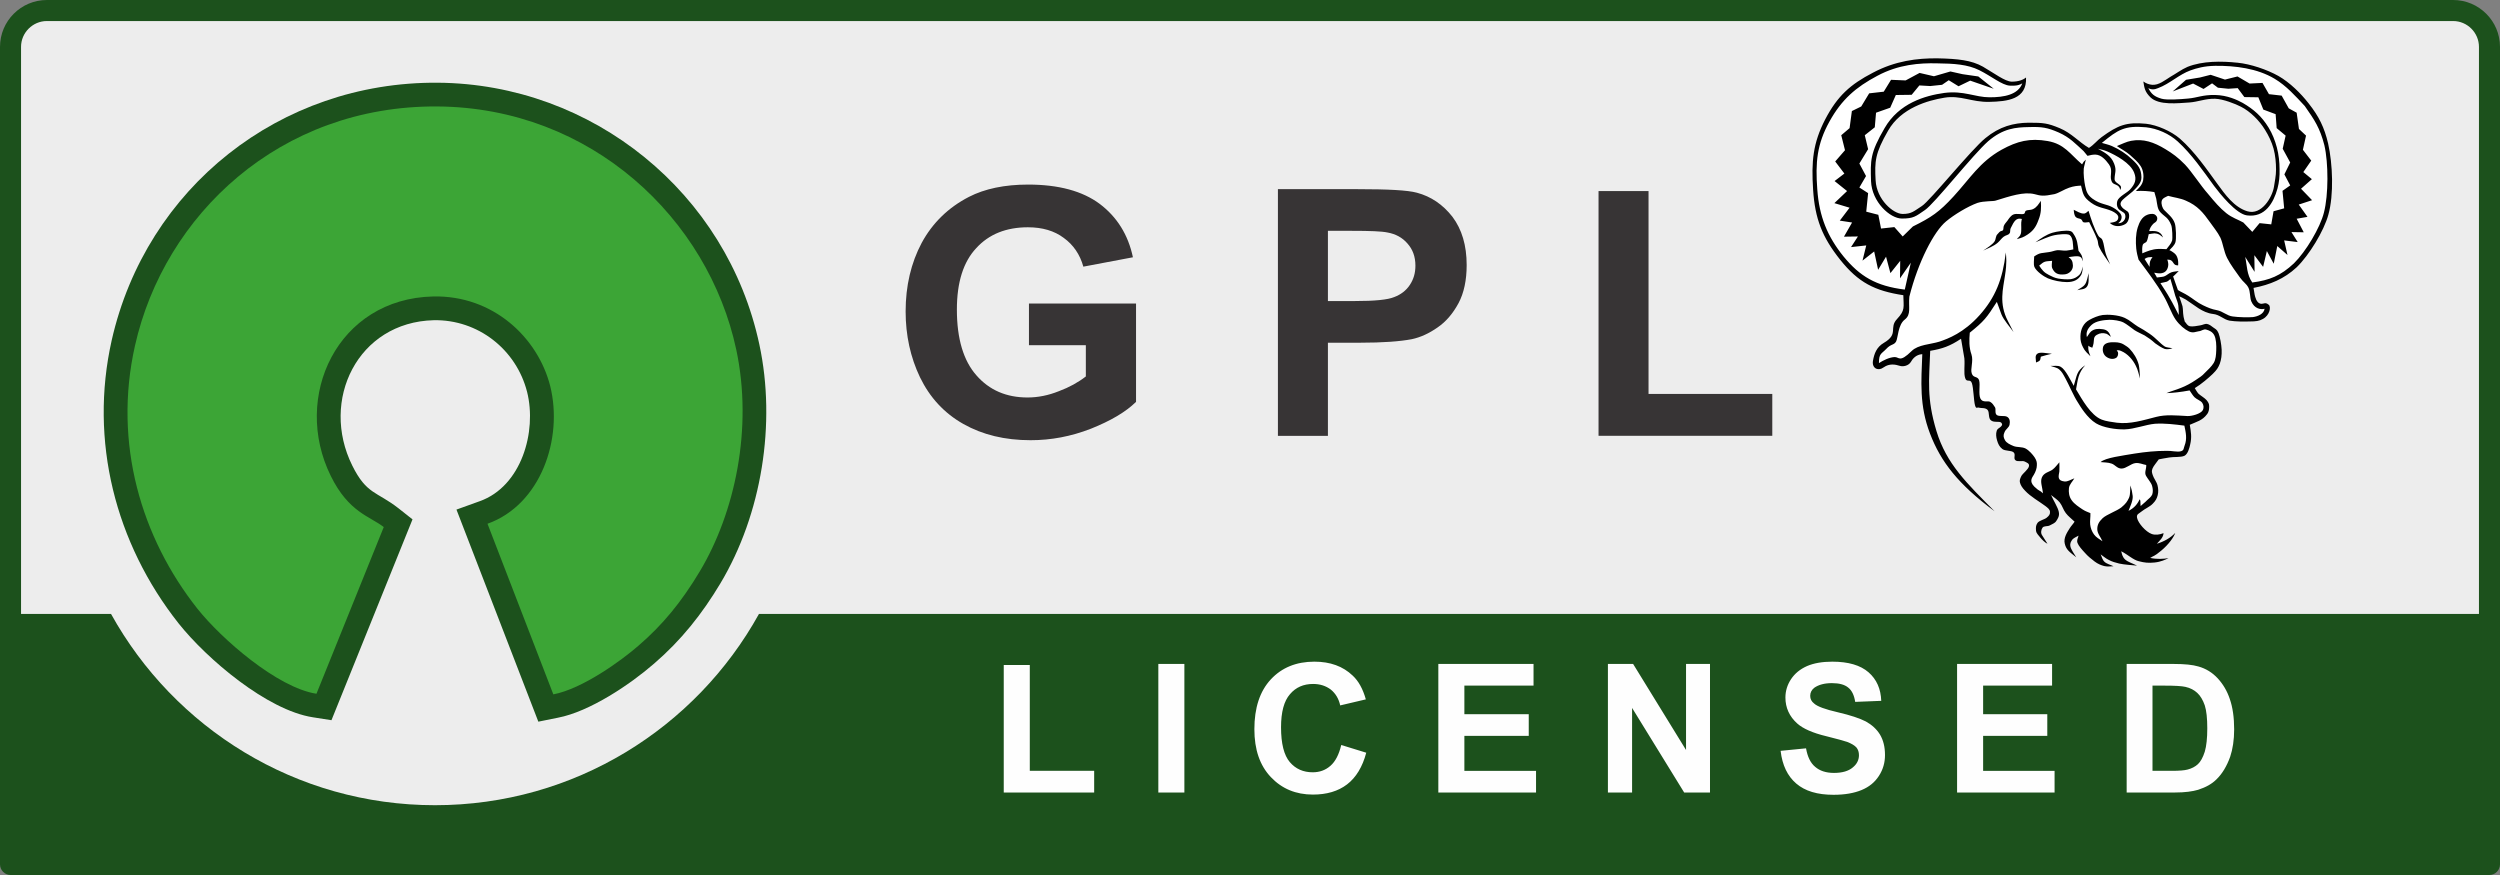 <?xml version="1.0" encoding="UTF-8"?>
<!DOCTYPE svg PUBLIC "-//W3C//DTD SVG 1.1//EN" "http://www.w3.org/Graphics/SVG/1.1/DTD/svg11.dtd">
<!-- Creator: CorelDRAW 2021.5 -->
<svg xmlns="http://www.w3.org/2000/svg" xml:space="preserve" width="120px" height="42px" version="1.1" style="shape-rendering:geometricPrecision; text-rendering:geometricPrecision; image-rendering:optimizeQuality; fill-rule:evenodd; clip-rule:evenodd"
viewBox="0 0 120 42"
 xmlns:xlink="http://www.w3.org/1999/xlink"
 xmlns:xodm="http://www.corel.com/coreldraw/odm/2003">
 <rect x="0" y="0" width="120" height="42" fill="#808080" stroke="none"/>
 <defs>
  <style type="text/css">
   <![CDATA[
    .fil2 {fill:#1C511C}
    .fil3 {fill:#3CA536}
    .fil4 {fill:#FEFEFE;fill-rule:nonzero}
    .fil7 {fill:#373435;fill-rule:nonzero}
    .fil6 {fill:black;fill-rule:nonzero}
    .fil1 {fill:#1C511C;fill-rule:nonzero}
    .fil0 {fill:#EDEDED;fill-rule:nonzero}
    .fil5 {fill:white;fill-rule:nonzero}
   ]]>
  </style>
 </defs>
 <g id="Layer_x0020_1">
  <g id="_2032710949424">
   <path id="path3817_5_" class="fil0" d="M3.41 0.45l113.35 0.2c1.59,0 3,-0.23 3,3.16l-0.14 37.33 -119.07 0 0 -37.47c0,-1.67 0.16,-3.22 2.86,-3.22z" nodetypes="ccccccc"/>
   <path id="path120" class="fil1" d="M117.75 0l-115.5 0c-1.24,0 -2.25,1.01 -2.25,2.25l0 39.24c0,0.28 0.23,0.51 0.51,0.51l118.98 0c0.28,0 0.51,-0.23 0.51,-0.51l0 -39.24c0,-1.24 -1.01,-2.25 -2.25,-2.25zm-115.5 1.01l115.5 0c0.68,0 1.24,0.56 1.24,1.24 0,0 0,15.79 0,27.22l-82.56 0c-3.03,5.47 -8.86,9.18 -15.55,9.18 -6.69,0 -12.52,-3.71 -15.55,-9.18l-4.32 0c0,-11.43 0,-27.22 0,-27.22 0,-0.68 0.56,-1.24 1.24,-1.24z"/>
   <g>
    <path class="fil2" d="M15.02 34.43c-2.2,-0.34 -5.09,-2.8 -6.45,-4.51 -3.04,-3.85 -4.29,-8.77 -3.21,-13.58 1.66,-7.34 8.09,-12.42 15.64,-12.37 7.44,0.05 13.9,5.29 15.45,12.57 0.81,3.78 0.12,8.13 -1.87,11.46 -0.88,1.47 -1.88,2.73 -3.18,3.85 -1.16,1.01 -3.1,2.31 -4.62,2.6l-0.94 0.19 -3.93 -10.18 1.11 -0.4c2.01,-0.71 2.76,-3.34 2.28,-5.25 -0.52,-2.04 -2.36,-3.48 -4.48,-3.44 -3.65,0.09 -5.47,3.84 -3.91,6.98 0.69,1.39 1.17,1.23 2.22,2.05l0.67 0.53 -3.89 9.64 -0.89 -0.14z"/>
    <path class="fil3" d="M15.19 33.3l3.23 -8c-0.66,-0.52 -1.68,-0.7 -2.54,-2.45 -1.88,-3.8 0.31,-8.52 4.92,-8.62 2.88,-0.06 5.02,1.98 5.61,4.3 0.63,2.54 -0.46,5.7 -3.01,6.61l3.16 8.19c1.41,-0.27 3.29,-1.64 4.09,-2.34 1.15,-0.99 2.06,-2.09 2.95,-3.58 1.67,-2.8 2.55,-6.83 1.74,-10.63 -1.34,-6.27 -6.95,-11.62 -14.35,-11.67 -7.55,-0.05 -13.1,5.2 -14.51,11.48 -1.06,4.7 0.31,9.23 2.99,12.62 1.15,1.45 3.84,3.8 5.72,4.09z"/>
   </g>
   <path class="fil4" d="M48.18 38.04l0 -6.12 1.25 0 0 5.08 3.09 0 0 1.04 -4.34 0zm7.42 0l0 -6.17 1.25 0 0 6.17 -1.25 0zm8.78 -2.28l1.2 0.37c-0.18,0.68 -0.49,1.19 -0.92,1.52 -0.43,0.33 -0.98,0.49 -1.64,0.49 -0.82,0 -1.49,-0.28 -2.02,-0.84 -0.53,-0.56 -0.79,-1.32 -0.79,-2.3 0,-1.02 0.26,-1.82 0.79,-2.39 0.53,-0.57 1.23,-0.85 2.09,-0.85 0.76,0 1.37,0.22 1.84,0.67 0.28,0.26 0.49,0.64 0.63,1.14l-1.23 0.29c-0.07,-0.32 -0.22,-0.57 -0.45,-0.76 -0.24,-0.18 -0.52,-0.27 -0.85,-0.27 -0.46,0 -0.83,0.16 -1.11,0.49 -0.29,0.33 -0.43,0.86 -0.43,1.59 0,0.78 0.14,1.34 0.42,1.67 0.28,0.33 0.65,0.49 1.1,0.49 0.33,0 0.61,-0.1 0.85,-0.31 0.24,-0.21 0.41,-0.54 0.52,-1zm4.66 2.28l0 -6.17 4.57 0 0 1.04 -3.32 0 0 1.37 3.09 0 0 1.04 -3.09 0 0 1.68 3.44 0 0 1.04 -4.69 0zm8.14 0l0 -6.17 1.21 0 2.54 4.13 0 -4.13 1.15 0 0 6.17 -1.24 0 -2.5 -4.06 0 4.06 -1.16 0zm8.29 -2l1.22 -0.12c0.07,0.4 0.21,0.7 0.44,0.89 0.22,0.19 0.52,0.29 0.9,0.29 0.4,0 0.7,-0.09 0.9,-0.26 0.2,-0.16 0.3,-0.36 0.3,-0.59 0,-0.15 -0.04,-0.27 -0.12,-0.37 -0.09,-0.1 -0.24,-0.19 -0.45,-0.27 -0.15,-0.05 -0.47,-0.14 -0.99,-0.27 -0.67,-0.16 -1.13,-0.37 -1.4,-0.61 -0.38,-0.34 -0.57,-0.76 -0.57,-1.25 0,-0.31 0.09,-0.61 0.27,-0.88 0.18,-0.27 0.43,-0.48 0.77,-0.63 0.33,-0.14 0.73,-0.21 1.21,-0.21 0.77,0 1.35,0.17 1.74,0.51 0.39,0.34 0.59,0.8 0.61,1.37l-1.25 0.05c-0.05,-0.32 -0.16,-0.55 -0.34,-0.69 -0.17,-0.14 -0.43,-0.21 -0.78,-0.21 -0.36,0 -0.64,0.08 -0.84,0.22 -0.13,0.1 -0.2,0.23 -0.2,0.39 0,0.15 0.06,0.27 0.19,0.37 0.15,0.14 0.53,0.28 1.14,0.42 0.6,0.14 1.05,0.29 1.34,0.44 0.29,0.16 0.52,0.37 0.68,0.63 0.16,0.27 0.24,0.59 0.24,0.98 0,0.36 -0.09,0.69 -0.29,1 -0.2,0.31 -0.47,0.53 -0.83,0.68 -0.36,0.15 -0.81,0.23 -1.35,0.23 -0.78,0 -1.37,-0.18 -1.79,-0.54 -0.42,-0.36 -0.67,-0.88 -0.75,-1.57zm8.47 2l0 -6.17 4.56 0 0 1.04 -3.31 0 0 1.37 3.08 0 0 1.04 -3.08 0 0 1.68 3.43 0 0 1.04 -4.68 0zm8.14 -6.17l2.27 0c0.51,0 0.9,0.04 1.17,0.12 0.36,0.1 0.67,0.29 0.93,0.57 0.25,0.27 0.45,0.6 0.58,0.99 0.14,0.4 0.21,0.89 0.21,1.46 0,0.51 -0.07,0.95 -0.19,1.31 -0.16,0.45 -0.38,0.82 -0.66,1.09 -0.22,0.22 -0.51,0.38 -0.88,0.5 -0.27,0.08 -0.64,0.13 -1.1,0.13l-2.33 0 0 -6.17zm1.24 1.04l0 4.09 0.93 0c0.35,0 0.6,-0.02 0.75,-0.06 0.2,-0.05 0.37,-0.14 0.5,-0.26 0.13,-0.12 0.24,-0.32 0.33,-0.6 0.08,-0.27 0.12,-0.65 0.12,-1.12 0,-0.48 -0.04,-0.85 -0.12,-1.1 -0.09,-0.26 -0.21,-0.46 -0.36,-0.6 -0.15,-0.14 -0.34,-0.24 -0.57,-0.29 -0.17,-0.04 -0.51,-0.06 -1.02,-0.06l-0.56 0z"/>
   <g>
    <g>
     <path class="fil5" d="M91.27 17.22c0,0 -1.32,0.29 -1.32,0.29 0,0 0.77,-1.21 0.77,-1.21 0,0 0.9,-2.02 0.9,-2.02 0,0 -2.67,-1.16 -2.67,-1.16 0,0 -1.64,-2.59 -1.64,-2.59 0,0 -0.21,-3.27 -0.21,-3.27 0,0 1.24,-2.57 1.24,-2.57 0,0 2.59,-1.59 2.59,-1.59 0,0 3.21,-0.17 3.21,-0.17 0,0 1.96,0.99 1.96,0.99 0,0 1.11,0.07 1.11,0.07 0,0 -0.84,0.78 -0.84,0.78 0,0 -2.57,-0.26 -2.57,-0.26 0,0 -2.28,0.62 -2.28,0.62 0,0 -1.28,1.47 -1.28,1.47 0,0 -0.41,2.05 -0.41,2.05 0,0 0.85,1.56 0.85,1.56 0,0 1.15,0.13 1.15,0.13 0,0 4.13,-4.1 4.13,-4.1 0,0 2.16,-0.3 2.16,-0.3 0,0 2.15,1.22 2.15,1.22 0,0 0.96,-0.74 0.96,-0.74 0,0 1.43,-0.49 1.43,-0.49 0,0 1.76,0.6 1.76,0.6 0,0 2.93,3.54 2.93,3.54 0,0 1.07,0.19 1.07,0.19 0,0 0.88,-1.18 0.88,-1.18 0,0 -0.08,-2.17 -0.08,-2.17 0,0 -1.19,-1.7 -1.19,-1.7 0,0 -1.66,-0.56 -1.66,-0.56 0,0 -1.35,0.24 -1.35,0.24 0,0 -1.68,-0.14 -1.68,-0.14 0,0 -0.23,-0.53 -0.23,-0.53 0,0 1.39,-0.54 1.39,-0.54 0,0 1.11,-0.57 1.11,-0.57 0,0 1.71,-0.11 1.71,-0.11 0,0 2.51,0.98 2.51,0.98 0,0 1.77,2.45 1.77,2.45 0,0 0.23,3.47 0.23,3.47 0,0 -1.52,2.83 -1.52,2.83 0,0 -2.15,1.08 -2.15,1.08 0,0 0.05,0.82 0.05,0.82 0,0 0.6,0.08 0.6,0.08 0,0 -0.24,0.55 -0.24,0.55 0,0 -1.4,0.05 -1.4,0.05 0,0 -2.69,-1.18 -2.69,-1.18 0,0 0.39,1.61 0.39,1.61 0,0 1.32,0 1.32,0 0,0 0.39,1.37 0.39,1.37 0,0 -1.32,1.54 -1.32,1.54 0,0 0.72,0.85 0.72,0.85 0,0 -0.91,0.85 -0.91,0.85 0,0 -0.14,1.29 -0.14,1.29 0,0 -1.84,0.54 -1.84,0.54 0,0 0.45,1.45 0.45,1.45 0,0 -2.85,2.55 -2.85,2.55 0,0 -1.96,-2.43 -1.96,-2.43 0,0 -1.41,-0.12 -1.41,-0.12 0,0 0.4,-1.45 0.4,-1.45 0,0 -1.61,-0.74 -1.61,-0.74 0,0 0.03,-1.09 0.03,-1.09 0,0 -1.12,-1.11 -1.12,-1.11l-0.88 -3.04c0,0 -2.87,1.02 -2.87,1.02l0 0z"/>
     <path class="fil6" d="M92.27 17c-0.17,0.01 -0.39,0.09 -0.54,0.36 -0.12,0.21 -0.4,0.25 -0.54,0.2 -0.22,-0.07 -0.5,-0.12 -0.77,0.07 -0.27,0.2 -0.57,0.05 -0.52,-0.3 0.06,-0.36 0.18,-0.67 0.52,-0.87 0.74,-0.43 0.23,-0.72 0.64,-1.15 0.4,-0.43 0.31,-0.56 0.3,-1.14 -1.38,-0.21 -2.16,-0.61 -3.03,-1.7 -0.87,-1.09 -1.21,-1.98 -1.3,-3.35 -0.09,-1.37 -0.01,-2.25 0.58,-3.39 0.59,-1.13 1.21,-1.68 2.29,-2.24 1.07,-0.57 2.13,-0.7 3.1,-0.69 0.98,0.02 1.63,0.09 2.18,0.4 0.55,0.32 1.06,0.71 1.38,0.72 0.32,0 0.54,-0.08 0.69,-0.2 0.05,1.06 -0.91,1.15 -1.76,1.17 -0.85,0.02 -1.38,-0.33 -2.16,-0.2 -0.79,0.13 -2.08,0.49 -2.7,1.58 -0.63,1.09 -0.65,1.48 -0.6,2.39 0.05,0.92 0.84,1.6 1.29,1.61 0.44,0 0.54,-0.13 0.93,-0.38 0.39,-0.25 2.37,-2.71 3.05,-3.26 0.68,-0.56 1.35,-0.73 2.07,-0.74 0.72,0 0.91,0.02 1.49,0.26 0.58,0.24 0.94,0.68 1.41,0.95 0.24,-0.15 0.39,-0.36 0.61,-0.52 0.78,-0.57 1.19,-0.73 2.13,-0.64 0.54,0.06 1.21,0.36 1.62,0.71 0.72,0.63 1.31,1.5 1.8,2.17 0.37,0.51 0.81,1.13 1.44,1.32 0.69,0.21 1.2,-0.68 1.28,-1.17 0.04,-0.28 0.1,-0.52 0.1,-0.83 0,-0.31 -0.03,-0.68 -0.12,-1.01 -0.09,-0.32 -0.24,-0.63 -0.41,-0.9 -0.26,-0.43 -0.7,-0.88 -1.16,-1.11 -0.25,-0.13 -0.85,-0.37 -1.24,-0.38 -0.46,-0.01 -0.81,0.15 -1.24,0.18 -0.52,0.03 -1.45,0.15 -1.86,-0.25 -0.26,-0.26 -0.29,-0.43 -0.34,-0.76 0.12,0.09 0.28,0.15 0.42,0.16 0.32,0.03 0.63,-0.23 0.89,-0.39 0.22,-0.12 0.53,-0.35 0.81,-0.47 0.73,-0.29 1.63,-0.28 2.4,-0.2 0.62,0.06 1.42,0.33 1.97,0.64 0.54,0.31 1.07,0.83 1.45,1.32 0.49,0.62 0.75,1.15 0.93,1.92 0.22,0.98 0.28,2.46 0.01,3.42 -0.21,0.77 -0.92,1.94 -1.52,2.52 -0.6,0.56 -1.29,0.84 -2.07,0.99 0.03,0.15 0.04,0.3 0.08,0.43 0.05,0.18 0.16,0.39 0.39,0.32 0.09,-0.02 0.14,-0.04 0.26,0.06 0.12,0.1 0.05,0.5 -0.28,0.68 -0.17,0.1 -0.35,0.12 -0.62,0.12 -0.27,0.01 -0.69,0.01 -0.99,-0.04 -0.29,-0.06 -0.47,-0.29 -0.79,-0.32 -0.51,-0.06 -0.89,-0.43 -1.3,-0.69 -0.17,-0.1 -0.22,-0.11 -0.32,-0.16 0.05,0.16 0.12,0.33 0.16,0.48 0.03,0.16 0.02,0.3 0.04,0.42 0.01,0.13 0.05,0.22 0.07,0.32 0.08,0.07 0.1,0.18 0.24,0.22 0.14,0.03 0.35,-0.02 0.49,-0.04 0.14,-0.02 0.23,-0.09 0.34,-0.07 0.11,0.02 0.21,0.1 0.3,0.17 0.09,0.07 0.17,0.08 0.25,0.27 0.07,0.18 0.14,0.55 0.15,0.8 0.01,0.25 -0.02,0.48 -0.09,0.67 -0.08,0.2 -0.14,0.29 -0.34,0.49 -0.2,0.19 -0.53,0.48 -0.86,0.68 0.06,0.09 0.09,0.17 0.18,0.27 0.1,0.09 0.29,0.2 0.38,0.3 0.09,0.11 0.13,0.18 0.13,0.29 0,0.12 0,0.26 -0.1,0.39 -0.23,0.31 -0.5,0.36 -0.83,0.51 0.06,0.35 0.1,0.6 0.02,0.94 -0.03,0.15 -0.11,0.47 -0.28,0.55 -0.18,0.08 -0.51,0.04 -0.73,0.08 -0.21,0.03 -0.33,0.06 -0.5,0.09 -0.1,0.15 -0.25,0.31 -0.3,0.44 -0.05,0.13 -0.03,0.18 0.01,0.31 0.04,0.14 0.19,0.33 0.23,0.49 0.04,0.16 0.05,0.32 0.01,0.48 -0.04,0.16 -0.1,0.27 -0.24,0.41 -0.13,0.14 -0.39,0.25 -0.52,0.36 -0.14,0.12 -0.27,0.13 -0.23,0.32 0.05,0.25 0.42,0.67 0.7,0.77 0.16,0.06 0.38,0.04 0.57,-0.04 -0.01,0.22 -0.2,0.37 -0.32,0.51 0.33,-0.1 0.66,-0.28 0.88,-0.52 -0.07,0.21 -0.31,0.55 -0.67,0.85 -0.36,0.3 -0.35,0.23 -0.53,0.35 0.32,0.07 0.63,0.05 0.88,0.01 -0.14,0.07 -0.37,0.18 -0.67,0.21 -0.3,0.03 -0.48,0.01 -0.75,-0.06 -0.27,-0.06 -0.52,-0.31 -0.85,-0.48 0.03,0.12 0.05,0.27 0.19,0.4 0.14,0.12 0.35,0.18 0.57,0.29 -0.28,-0.03 -0.58,-0.04 -0.86,-0.1 -0.2,-0.05 -0.34,-0.09 -0.49,-0.17 -0.15,-0.07 -0.27,-0.18 -0.4,-0.27 0.06,0.12 0.08,0.26 0.19,0.36 0.11,0.1 0.29,0.14 0.43,0.21 -0.15,0 -0.29,0.03 -0.45,-0.01 -0.15,-0.04 -0.3,-0.1 -0.46,-0.22 -0.16,-0.12 -0.33,-0.26 -0.46,-0.41 -0.14,-0.15 -0.31,-0.34 -0.36,-0.48 -0.05,-0.14 0.03,-0.23 0.05,-0.35 -0.1,0.06 -0.21,0.1 -0.29,0.18 -0.07,0.1 -0.13,0.18 -0.1,0.34 0.03,0.15 0.18,0.35 0.28,0.52 -0.31,-0.25 -0.48,-0.35 -0.55,-0.65 -0.07,-0.28 0.11,-0.54 0.24,-0.75 0.07,-0.11 0.17,-0.21 0.23,-0.31 -0.14,-0.14 -0.3,-0.25 -0.42,-0.41 -0.12,-0.15 -0.17,-0.36 -0.29,-0.51 -0.12,-0.15 -0.28,-0.24 -0.42,-0.36 0.12,0.27 0.33,0.6 0.37,0.8 0.05,0.21 -0.05,0.34 -0.12,0.45 -0.07,0.11 -0.19,0.14 -0.31,0.21 -0.11,0.06 -0.28,0.01 -0.35,0.11 -0.07,0.1 -0.09,0.26 -0.02,0.36l0.26 0.41c-0.1,-0.04 -0.26,-0.19 -0.34,-0.29 -0.07,-0.1 -0.19,-0.19 -0.21,-0.33 -0.01,-0.14 -0.02,-0.25 0.07,-0.38 0.09,-0.12 0.33,-0.16 0.44,-0.25 0.11,-0.09 0.17,-0.16 0.16,-0.28 0,-0.12 -0.12,-0.2 -0.22,-0.28 -0.31,-0.23 -0.71,-0.45 -0.97,-0.73 -0.15,-0.15 -0.22,-0.28 -0.25,-0.39 -0.03,-0.11 0,-0.19 0.07,-0.33 0.08,-0.13 0.33,-0.31 0.36,-0.46 0.03,-0.14 -0.1,-0.17 -0.21,-0.23 -0.12,-0.05 -0.34,0.03 -0.44,-0.06 -0.11,-0.09 0.03,-0.28 -0.09,-0.38 -0.12,-0.1 -0.4,-0.05 -0.54,-0.16 -0.14,-0.11 -0.2,-0.24 -0.25,-0.41 -0.05,-0.16 -0.06,-0.33 -0.02,-0.45 0.03,-0.12 0.13,-0.14 0.19,-0.2 0.06,-0.06 0.11,-0.11 0.03,-0.2 -0.08,-0.09 -0.34,0.01 -0.49,-0.11 -0.15,-0.11 -0.06,-0.39 -0.17,-0.51 -0.11,-0.11 -0.3,-0.07 -0.4,-0.1 -0.1,-0.04 -0.14,0.09 -0.2,-0.12 -0.06,-0.21 -0.07,-0.83 -0.15,-1.06 -0.08,-0.23 -0.25,-0.01 -0.32,-0.24 -0.08,-0.23 -0.01,-0.6 -0.04,-0.95l-0.16 -0.94c-0.54,0.36 -0.9,0.48 -1.48,0.58 -0.05,1.42 -0.18,2.26 0.3,3.85 0.48,1.58 1.46,2.51 2.79,3.85 -1.75,-1.3 -2.58,-2.37 -3.1,-3.73 -0.52,-1.36 -0.42,-2.5 -0.37,-3.81zm9.27 -0.57c0.13,0 0.3,0.04 0.39,0.1 0.09,0.06 0.19,0.11 0.28,0.2 0.21,0.22 0.37,0.48 0.45,0.78 0.04,0.19 0.05,0.44 0.06,0.66 -0.06,-0.21 -0.1,-0.42 -0.2,-0.61 -0.14,-0.29 -0.39,-0.58 -0.7,-0.71 -0.1,-0.05 -0.16,-0.04 -0.22,-0.03 0.03,0.04 0.07,0.07 0.07,0.14 0,0.06 -0.01,0.18 -0.12,0.23 -0.16,0.08 -0.35,0.02 -0.48,-0.09 -0.13,-0.12 -0.17,-0.31 -0.11,-0.48 0.09,-0.2 0.4,-0.2 0.58,-0.19zm-1.68 -0.29c0.01,-0.34 0.14,-0.63 0.44,-0.79 0.16,-0.09 0.41,-0.2 0.63,-0.23 0.22,-0.03 0.74,-0.01 1.06,0.14 0.24,0.11 0.41,0.28 0.62,0.41 0.21,0.12 0.37,0.21 0.57,0.35 0.31,0.21 0.49,0.45 0.71,0.6 0.1,0.07 0.25,0.06 0.39,0.1 -0.11,0.03 -0.25,0.06 -0.37,0.03 -0.14,-0.05 -0.34,-0.18 -0.46,-0.27 -0.19,-0.17 -0.3,-0.25 -0.51,-0.38 -0.13,-0.07 -0.34,-0.16 -0.48,-0.25 -0.14,-0.1 -0.39,-0.3 -0.53,-0.37 -0.17,-0.09 -0.48,-0.13 -0.67,-0.13 -0.27,0.01 -0.65,0.05 -0.86,0.24 -0.2,0.19 -0.28,0.35 -0.23,0.59 0.07,-0.09 0.12,-0.2 0.2,-0.27 0.16,-0.13 0.34,-0.14 0.54,-0.11 0.23,0.02 0.34,0.15 0.41,0.37 -0.05,-0.04 -0.14,-0.12 -0.21,-0.15 -0.17,-0.05 -0.3,-0.04 -0.46,0.05 -0.18,0.1 -0.13,0.25 -0.16,0.41 -0.01,0.08 -0.04,0.14 -0.06,0.21 -0.07,-0.02 -0.14,-0.05 -0.19,-0.1 0,0.07 -0.01,0.14 0.01,0.23 0.01,0.08 0.06,0.19 0.09,0.28 -0.13,-0.13 -0.27,-0.25 -0.35,-0.42 -0.09,-0.16 -0.14,-0.35 -0.13,-0.54zm0.22 -2.49c0.1,-0.14 0.12,-0.36 0.18,-0.54 -0.02,0.23 0.03,0.48 -0.08,0.64 -0.11,0.16 -0.31,0.13 -0.47,0.18 0.13,-0.1 0.27,-0.14 0.37,-0.28zm-2.29 3.33c0.12,-0.1 0.45,-0.02 0.7,0 -0.18,0.04 -0.36,0.09 -0.53,0.14 -0.02,0.06 -0.01,0.13 -0.05,0.18 -0.04,0.05 -0.12,0.07 -0.18,0.1 0,-0.16 -0.07,-0.32 0.06,-0.42zm1.75 -6.91c0.14,0.07 0.33,0.18 0.46,0.18 0.13,0.01 0.17,-0.08 0.25,-0.13 0.12,0.39 0.26,0.83 0.46,1.18 0.09,0.15 0.14,0.08 0.21,0.23 0.07,0.16 0.09,0.46 0.16,0.66 0.06,0.19 0.14,0.33 0.21,0.5 -0.18,-0.26 -0.42,-0.59 -0.52,-0.81 -0.1,-0.21 -0.03,-0.23 -0.12,-0.43 -0.08,-0.21 -0.24,-0.53 -0.37,-0.79 -0.09,0.01 -0.2,0.03 -0.27,0.01 -0.06,-0.02 -0.05,-0.09 -0.11,-0.14 -0.06,-0.05 -0.16,-0.03 -0.25,-0.1 -0.09,-0.08 -0.1,-0.23 -0.11,-0.36zm-0.8 1.94c0.14,-0.01 0.31,0.03 0.44,0.02 0.13,-0.01 0.23,-0.04 0.34,-0.06 -0.02,-0.2 0,-0.56 -0.18,-0.69 -0.12,-0.08 -0.6,-0.02 -0.73,0.01 -0.29,0.06 -0.63,0.23 -0.91,0.34 0.27,-0.19 0.5,-0.36 0.82,-0.46 0.2,-0.06 0.65,-0.13 0.85,-0.08 0.09,0.03 0.11,0.06 0.16,0.14 0.19,0.27 0.19,0.5 0.24,0.81 0.05,0.07 0.1,0.12 0.14,0.2 0.04,0.08 0.06,0.2 0.07,0.3 -0.05,-0.07 -0.02,-0.16 -0.15,-0.22 -0.14,-0.05 -0.35,0 -0.54,0.02 0.14,0.1 0.2,0.19 0.21,0.4 0.01,0.24 -0.2,0.42 -0.41,0.43 -0.3,0.03 -0.46,-0.04 -0.58,-0.29 -0.05,-0.12 -0.01,-0.25 -0.01,-0.36 -0.36,0.03 -0.36,0.01 -0.62,0.23 0.14,0.21 0.23,0.33 0.47,0.45 0.13,0.07 0.28,0.14 0.44,0.17 0.17,0.03 0.43,0.05 0.61,0.03 0.17,-0.03 0.26,-0.08 0.39,-0.19 0.13,-0.12 0.14,-0.29 0.19,-0.42 -0.01,0.13 -0.03,0.29 -0.07,0.38 -0.15,0.28 -0.4,0.37 -0.7,0.37 -0.28,0 -0.64,-0.07 -0.91,-0.18 -0.21,-0.09 -0.56,-0.34 -0.65,-0.55 -0.05,-0.15 -0.01,-0.33 -0.01,-0.5 0.29,-0.2 0.36,-0.15 0.71,-0.21 0.15,-0.02 0.25,-0.07 0.39,-0.09zm-1.72 -1.33c0.01,-0.11 0.02,-0.11 0.03,-0.17 -0.27,-0.07 -0.37,0.1 -0.53,0.43 -0.06,0.12 0,0.19 -0.07,0.27 -0.06,0.08 -0.16,0.07 -0.27,0.15 -0.1,0.07 -0.2,0.22 -0.3,0.3 -0.19,0.16 -0.46,0.26 -0.69,0.37 0.16,-0.11 0.46,-0.29 0.56,-0.46 0.05,-0.08 0.04,-0.25 0.13,-0.33 0.08,-0.08 0.1,-0.14 0.21,-0.16 0.1,-0.02 0.06,-0.14 0.09,-0.23 0.04,-0.1 0.11,-0.17 0.18,-0.26 0.07,-0.1 0.16,-0.25 0.3,-0.3 0.14,-0.05 0.36,0.01 0.47,-0.02 0.1,-0.03 0.04,-0.11 0.12,-0.16 0.08,-0.04 0.23,-0.02 0.33,-0.07 0.19,-0.09 0.27,-0.24 0.38,-0.4 0.02,0.34 0.02,0.59 -0.11,0.91 -0.13,0.36 -0.27,0.57 -0.66,0.79 -0.14,0.08 -0.27,0.1 -0.38,0.14 0.06,-0.09 0.15,-0.12 0.19,-0.26 0.04,-0.14 0.01,-0.42 0.02,-0.54zm6.3 1.66c-0.19,0.01 -0.23,-0.01 -0.38,0.09 0.08,0.13 0.16,0.25 0.24,0.38 0,-0.25 0.02,-0.3 0.14,-0.47zm-0.49 -0.18c0.26,-0.11 0.48,-0.2 0.76,-0.21 0.12,-0.01 0.29,0.01 0.4,0.01 0.1,-0.14 0.22,-0.25 0.27,-0.41 0.03,-0.11 0.01,-0.61 -0.04,-0.74 -0.15,-0.38 -0.3,-0.39 -0.51,-0.61 -0.16,-0.16 -0.16,-0.39 -0.21,-0.66 -0.02,-0.1 -0.07,-0.22 -0.09,-0.32 -0.28,-0.05 -0.57,-0.07 -0.89,-0.05 0.15,-0.15 0.3,-0.28 0.35,-0.51 0.04,-0.22 0.01,-0.49 -0.12,-0.69 -0.13,-0.2 -0.33,-0.37 -0.51,-0.53 -0.19,-0.17 -0.45,-0.3 -0.63,-0.43 0.23,-0.09 0.46,-0.21 0.68,-0.25 0.59,-0.11 1.09,0.06 1.65,0.4 0.33,0.2 0.6,0.39 0.94,0.74 0.34,0.36 0.76,1.02 1.1,1.4 0.32,0.39 0.59,0.7 0.88,0.93 0.29,0.23 0.55,0.3 0.82,0.45l0.43 0.45 0.35 -0.42 0.56 0.06 0.11 -0.63 0.51 -0.14 -0.08 -0.84 0.37 -0.26 -0.28 -0.53 0.28 -0.57 -0.36 -0.66 0.14 -0.63 -0.43 -0.36 -0.05 -0.67 -0.59 -0.22 -0.24 -0.59 -0.67 -0.01 -0.32 -0.43 -0.45 0.03 -0.5 -0.05 -0.28 -0.21 -0.41 0.27 -0.5 -0.26 -0.98 0.38 0.64 -0.56 0.67 -0.11 0.51 -0.13 0.69 0.23 0.6 -0.15 0.58 0.34 0.62 -0.03 0.31 0.54 0.61 0.07 0.34 0.61 0.38 0.21 0.11 0.78 0.34 0.32 -0.15 0.68 0.4 0.52 -0.38 0.55 0.41 0.34 -0.52 0.46 0.53 0.55 -0.64 0.21 0.42 0.59 -0.52 0.09 0.34 0.65 -0.59 -0.01 0.3 0.48 -0.65 -0.08 0.16 0.7 -0.49 -0.43 -0.17 0.85 -0.33 -0.61 -0.18 0.76 -0.42 -0.56 0.01 0.8 -0.45 -0.72c0.09,0.41 0.07,0.85 0.34,1.23 0.83,-0.11 1.36,-0.32 2,-0.92 0.57,-0.56 1.26,-1.71 1.44,-2.44 0.22,-0.84 0.22,-2.38 0.02,-3.23 -0.21,-0.82 -0.47,-1.21 -0.94,-1.88 -0.44,-0.47 -0.88,-0.97 -1.45,-1.31 -0.83,-0.5 -1.9,-0.63 -2.85,-0.62 -0.53,0.01 -0.88,0.11 -1.19,0.22 -0.55,0.2 -0.99,0.64 -1.55,0.85 -0.18,0.08 -0.33,0.08 -0.47,0 0.14,0.28 0.29,0.41 0.64,0.51 0.25,0.07 0.86,0.03 1.28,-0.01 0.44,-0.04 0.68,-0.18 1.28,-0.17 0.6,0.01 1.07,0.24 1.33,0.38 0.53,0.31 0.91,0.64 1.24,1.18 0.18,0.29 0.31,0.62 0.4,0.96 0.09,0.34 0.13,0.71 0.13,1.04 0.01,0.34 -0.02,0.63 -0.1,0.93 -0.19,0.69 -0.6,1.4 -1.46,1.29 -0.52,-0.06 -1.31,-1.05 -1.58,-1.41 -0.53,-0.73 -1.08,-1.53 -1.75,-2.14 -0.41,-0.37 -0.97,-0.62 -1.52,-0.68 -1.03,-0.09 -1.34,0.11 -2.12,0.75 0.16,0.05 0.32,0.08 0.48,0.15 0.36,0.16 0.69,0.37 0.97,0.64 0.3,0.28 0.44,0.46 0.45,0.86 0.01,0.27 -0.22,0.48 -0.42,0.68 -0.12,0.11 -0.28,0.22 -0.38,0.31 -0.14,0.12 -0.3,0.26 -0.13,0.45 0.06,0.08 0.17,0.13 0.26,0.2 0.15,0.11 0.08,0.51 -0.11,0.61 -0.25,0.14 -0.54,0.13 -0.74,-0.06 0.25,-0.04 0.41,-0.07 0.41,-0.28 -0.01,-0.12 -0.16,-0.22 -0.31,-0.29 -0.37,-0.16 -0.64,-0.14 -1,-0.4 -0.37,-0.27 -0.38,-0.41 -0.48,-0.82 -0.17,0.01 -0.34,0.02 -0.57,0.1 -0.24,0.08 -0.5,0.26 -0.71,0.31 -0.54,0.11 -0.65,0.08 -0.95,0 -0.52,-0.13 -1.19,0.1 -1.87,0.31 -0.11,0.04 -0.56,0.01 -0.87,0.11 -0.47,0.17 -1.13,0.57 -1.51,0.89 -0.58,0.48 -1.34,1.94 -1.76,3.61 -0.05,0.51 0.1,0.85 -0.22,1.1 -0.33,0.25 -0.32,0.88 -0.42,1.06 -0.11,0.18 -0.24,0.1 -0.47,0.35 -0.24,0.25 -0.35,0.21 -0.35,0.68 0.2,-0.13 0.5,-0.28 0.75,-0.29 0.23,-0.01 0.23,0.29 0.82,-0.29 0.31,-0.31 0.92,-0.32 1.33,-0.45 0.42,-0.14 1.17,-0.42 1.93,-1.27 0.75,-0.84 1.11,-1.72 1.26,-3.01 0.02,0.23 0.06,0.49 -0.04,1.11 -0.09,0.63 -0.3,1.34 0.14,2.18l0.27 0.53c-0.16,-0.23 -0.48,-0.59 -0.58,-0.85l-0.22 -0.6c-0.5,0.78 -0.61,0.92 -1.3,1.48 -0.03,0.34 -0.04,0.71 0.08,1.04 0.11,0.33 -0.07,0.71 0.02,0.93 0.08,0.22 0.28,0.1 0.35,0.32 0.06,0.22 -0.04,0.66 0.06,0.87 0.11,0.22 0.35,0.09 0.47,0.16 0.12,0.07 0.16,0.16 0.23,0.26 0.06,0.09 -0.03,0.3 0.1,0.38 0.13,0.07 0.34,0.01 0.47,0.07 0.14,0.07 0.16,0.23 0.13,0.38 -0.03,0.15 -0.18,0.21 -0.24,0.36 -0.07,0.15 -0.06,0.25 0.02,0.39 0.07,0.13 0.24,0.21 0.41,0.28 0.17,0.07 0.41,0.03 0.58,0.12 0.18,0.1 0.34,0.29 0.43,0.42 0.09,0.14 0.12,0.24 0.11,0.38 0,0.15 -0.06,0.31 -0.14,0.45 -0.08,0.14 -0.25,0.31 0.02,0.58 0.27,0.26 0.25,0.15 0.41,0.32 -0.02,-0.3 -0.14,-0.54 -0.05,-0.76 0.09,-0.23 0.36,-0.27 0.5,-0.37 0.14,-0.1 0.23,-0.24 0.34,-0.36 0,0.15 0.01,0.32 0,0.44 -0.04,0.23 -0.11,0.44 0.24,0.48 0.16,0.02 0.31,-0.09 0.48,-0.15 -0.09,0.16 -0.24,0.29 -0.26,0.47 -0.02,0.19 0,0.4 0.13,0.58 0.13,0.19 0.36,0.33 0.52,0.44 0.17,0.11 0.25,0.12 0.38,0.18 0.01,0.18 -0.03,0.38 -0.01,0.55 0.02,0.17 0.08,0.33 0.18,0.47 0.1,0.14 0.26,0.23 0.41,0.33 -0.08,-0.19 -0.25,-0.37 -0.25,-0.58 0,-0.2 0.07,-0.35 0.26,-0.53 0.2,-0.18 0.67,-0.34 0.89,-0.51 0.22,-0.18 0.29,-0.29 0.37,-0.46 0.08,-0.17 0.05,-0.44 0.07,-0.6 0.07,0.22 0.08,0.29 0.11,0.51 0.02,0.23 -0.14,0.54 -0.2,0.71 0.27,-0.13 0.44,-0.34 0.53,-0.55 0.06,0.04 0.03,0.13 0.05,0.32 0.1,-0.1 0.21,-0.17 0.3,-0.27 0.1,-0.09 0.21,-0.17 0.26,-0.29 0.04,-0.13 0.03,-0.27 -0.01,-0.41 -0.04,-0.15 -0.2,-0.32 -0.29,-0.48 -0.09,-0.16 0.02,-0.32 0.01,-0.52 -0.18,-0.03 -0.33,-0.12 -0.53,-0.09 -0.21,0.03 -0.44,0.26 -0.65,0.26 -0.21,0.01 -0.32,-0.19 -0.49,-0.24 -0.17,-0.06 -0.35,-0.05 -0.52,-0.07 0.22,-0.21 1.06,-0.31 1.64,-0.41 0.51,-0.08 1.01,-0.13 1.53,-0.13 0.23,-0.01 0.52,0.07 0.68,0.02 0.16,-0.04 0.13,-0.15 0.18,-0.27 0.13,-0.33 0.06,-0.63 -0.01,-0.96 -0.46,-0.06 -0.94,-0.12 -1.41,-0.09 -0.45,0.04 -0.99,0.26 -1.46,0.27 -0.41,0.01 -1.02,-0.08 -1.37,-0.29 -0.43,-0.26 -0.76,-0.82 -0.87,-1 -0.2,-0.3 -0.44,-0.87 -0.59,-1.14 -0.14,-0.26 -0.18,-0.33 -0.3,-0.44 -0.12,-0.11 -0.29,-0.12 -0.43,-0.18 0.17,0.02 0.35,-0.04 0.5,0.05 0.23,0.13 0.48,0.67 0.62,0.91 0.16,-0.5 0.12,-0.7 0.55,-0.99 -0.35,0.4 -0.35,0.69 -0.44,1.16 0.29,0.48 0.7,1.24 1.23,1.45 0.19,0.08 0.52,0.12 0.73,0.15 0.64,0.08 1.26,-0.12 1.89,-0.28 0.47,-0.12 0.94,-0.07 1.5,-0.04 0.19,0.01 0.64,-0.1 0.74,-0.29 0.05,-0.11 0.04,-0.23 -0.03,-0.34 -0.07,-0.11 -0.27,-0.17 -0.37,-0.27 -0.1,-0.1 -0.16,-0.22 -0.24,-0.33 -0.43,0.08 -0.79,0.12 -1.11,0.13 0.23,-0.1 0.45,-0.15 0.69,-0.25 0.24,-0.09 0.51,-0.24 0.7,-0.37 0.19,-0.13 0.32,-0.2 0.45,-0.35 0.14,-0.14 0.32,-0.3 0.43,-0.48 0.1,-0.18 0.11,-0.38 0.12,-0.6 0.01,-0.23 0,-0.54 -0.09,-0.72 -0.09,-0.18 -0.25,-0.24 -0.39,-0.28 -0.13,-0.04 -0.22,0.07 -0.36,0.08 -0.14,0.02 -0.27,0.1 -0.47,0.01 -0.2,-0.1 -0.44,-0.29 -0.64,-0.57 -0.2,-0.29 -0.35,-0.75 -0.56,-1.11 -0.35,-0.62 -0.8,-1.2 -1.22,-1.77 -0.04,-0.14 -0.09,-0.34 -0.11,-0.53 -0.03,-0.33 -0.03,-0.68 0.07,-1.01 0.08,-0.25 0.2,-0.51 0.46,-0.61 0.1,-0.04 0.23,-0.06 0.33,-0.03 0.09,0.04 0.18,0.14 0.14,0.27 -0.04,0.13 -0.13,0.13 -0.19,0.2 -0.11,0.12 -0.15,0.2 -0.19,0.34 0.11,0 0.27,-0.01 0.37,0.02 0.12,0.03 0.23,0.11 0.3,0.29 -0.15,-0.13 -0.22,-0.19 -0.41,-0.2 -0.08,0 -0.19,0.03 -0.28,0.04 -0.03,0.12 -0.05,0.26 -0.1,0.35 -0.05,0.08 -0.15,0.06 -0.19,0.17 -0.03,0.1 -0.03,0.27 -0.02,0.4zm1.3 -0.15c0.05,0.02 0.07,0.02 0.15,0.08 0.07,0.05 0.17,0.11 0.22,0.24 0.06,0.13 0.06,0.33 0.05,0.41 -0.05,-0.01 -0.12,0 -0.17,-0.05 -0.05,-0.04 -0.09,-0.14 -0.15,-0.18 -0.07,-0.05 -0.12,-0.04 -0.2,-0.05 0.04,0.11 0.06,0.22 0.04,0.32 -0.04,0.21 -0.16,0.32 -0.36,0.34 -0.09,0.01 -0.23,-0.02 -0.31,-0.03 0.04,0.08 0.1,0.15 0.13,0.23 0.17,-0.03 0.3,-0.02 0.39,-0.07 0.09,-0.04 0.19,-0.14 0.31,-0.18 0.12,-0.04 0.22,-0.04 0.35,-0.06 -0.1,0.09 -0.17,0.18 -0.27,0.26 0.08,0.22 0.15,0.44 0.23,0.65 0.15,0.1 0.3,0.15 0.5,0.28 0.2,0.12 0.44,0.33 0.7,0.45 0.25,0.12 0.41,0.19 0.68,0.24 0.27,0.05 0.48,0.27 0.75,0.3 0.27,0.04 0.76,0.05 0.97,0.03 0.23,-0.03 0.53,-0.15 0.56,-0.4 -0.19,0.05 -0.49,0 -0.64,-0.36 -0.07,-0.17 -0.04,-0.47 -0.14,-0.66 -0.1,-0.19 -0.24,-0.25 -0.41,-0.49 -0.17,-0.24 -0.45,-0.61 -0.61,-0.93 -0.16,-0.32 -0.19,-0.68 -0.32,-0.97 -0.14,-0.28 -0.34,-0.51 -0.49,-0.73 -0.34,-0.48 -0.61,-0.81 -1.17,-1.05 -0.26,-0.12 -0.57,-0.15 -0.85,-0.23 -0.12,0.06 -0.28,0.11 -0.31,0.25 -0.03,0.14 0.03,0.34 0.13,0.44 0.16,0.17 0.41,0.35 0.5,0.63 0.06,0.17 0.08,0.75 0.03,0.91 -0.06,0.17 -0.19,0.27 -0.29,0.38zm0.05 1.38c-0.05,0.04 -0.09,0.09 -0.17,0.13 -0.09,0.03 -0.2,0.04 -0.31,0.07 0.15,0.24 0.32,0.48 0.46,0.74 0.15,0.25 0.28,0.53 0.42,0.79 0,-0.15 0,-0.31 -0.02,-0.45 -0.02,-0.15 -0.08,-0.27 -0.15,-0.48 -0.06,-0.21 -0.14,-0.51 -0.23,-0.8zm-4.16 -5.29c-0.02,0.24 0.02,0.61 0.07,0.84 0.06,0.28 0.12,0.42 0.34,0.59 0.41,0.3 0.68,0.25 0.99,0.43 0.15,0.08 0.35,0.23 0.4,0.37 0.06,0.15 -0.04,0.32 -0.15,0.38 0.2,0.03 0.42,-0.19 0.33,-0.43 -0.05,-0.11 -0.26,-0.16 -0.33,-0.28 -0.07,-0.11 -0.07,-0.23 -0.04,-0.35 0.06,-0.21 0.48,-0.4 0.62,-0.56 0.23,-0.26 0.32,-0.47 0.19,-0.8 -0.18,-0.47 -0.88,-0.84 -1.29,-1.02 -0.19,-0.08 -0.3,-0.09 -0.45,-0.13 0.3,0.17 0.63,0.32 0.78,0.72 0.13,0.33 0.02,0.45 0.02,0.74 0,0.14 0.18,0.21 0.26,0.29 0.07,0.07 0.06,0.13 0.01,0.23 -0.01,-0.09 -0.05,-0.16 -0.12,-0.21 -0.12,-0.08 -0.24,-0.06 -0.3,-0.23 -0.1,-0.26 0.09,-0.5 -0.12,-0.79 -0.16,-0.22 -0.37,-0.46 -0.65,-0.47 -0.13,0 -0.23,0.02 -0.38,0.06l-0.19 -0.23 0 0c-0.39,-0.35 -0.65,-0.65 -1.19,-0.89 -0.55,-0.24 -0.81,-0.28 -1.44,-0.26 -0.62,0.01 -1.23,0.06 -1.95,0.68 -0.72,0.63 -2.58,3 -3.03,3.3 -0.45,0.31 -0.55,0.41 -1.11,0.41 -0.57,0 -1.44,-0.8 -1.48,-1.79 -0.03,-1 -0.05,-1.35 0.65,-2.55 0.69,-1.2 1.94,-1.56 2.87,-1.69 0.93,-0.12 1.48,0.21 2.17,0.21 0.69,0 1.37,-0.12 1.57,-0.67 -0.1,0.06 -0.23,0.13 -0.6,0.11 -0.37,-0.02 -0.88,-0.45 -1.46,-0.74 -0.57,-0.28 -1.21,-0.32 -2.04,-0.33 -0.82,-0.02 -1.84,0.05 -2.86,0.6 -1.02,0.54 -1.71,1.13 -2.3,2.2 -0.59,1.07 -0.68,1.95 -0.58,3.25 0.09,1.3 0.49,2.27 1.26,3.22 0.78,0.95 1.55,1.42 2.94,1.59l0.29 -1.29 -0.52 0.75 0.01 -0.84 -0.47 0.59 -0.21 -0.79 -0.38 0.63 -0.19 -0.88 -0.56 0.44 0.18 -0.73 -0.73 0.08 0.33 -0.51 -0.67 0.01 0.39 -0.68 -0.59 -0.09 0.47 -0.62 -0.73 -0.22 0.61 -0.58 -0.6 -0.48 0.47 -0.36 -0.44 -0.58 0.47 -0.54 -0.18 -0.72 0.4 -0.34 0.11 -0.82 0.45 -0.22 0.38 -0.63 0.7 -0.08 0.35 -0.57 0.7 0.03 0.67 -0.36 0.69 0.16 0.79 -0.23 0.58 0.13 0.76 0.11 0.74 0.59 -1.13 -0.39 -0.56 0.27 -0.47 -0.29 -0.32 0.22 -0.57 0.06 -0.52 -0.03 -0.37 0.45 -0.76 0.01 -0.27 0.61 -0.68 0.24 -0.06 0.7 -0.48 0.38 0.16 0.67 -0.42 0.69 0.32 0.6 -0.32 0.55 0.42 0.27 -0.09 0.89 0.58 0.15 0.13 0.66 0.64 -0.07 0.4 0.45 0.49 -0.48c0.89,-0.44 1.26,-0.69 1.95,-1.44 0.79,-0.86 1.25,-1.65 2.3,-2.24 0.76,-0.42 1.37,-0.57 2.22,-0.42 0.8,0.14 1.07,0.62 1.65,1.12 0.06,-0.11 0.08,-0.14 0.18,-0.23 -0.03,0.15 -0.08,0.3 -0.1,0.44z"/>
    </g>
    <path class="fil7" d="M49.39 16.57l0 -2 5.14 0 0 4.72c-0.5,0.49 -1.22,0.91 -2.17,1.29 -0.95,0.37 -1.91,0.55 -2.89,0.55 -1.24,0 -2.31,-0.26 -3.23,-0.78 -0.92,-0.52 -1.61,-1.27 -2.08,-2.24 -0.46,-0.96 -0.69,-2.02 -0.69,-3.16 0,-1.23 0.26,-2.33 0.77,-3.29 0.52,-0.96 1.28,-1.7 2.27,-2.21 0.76,-0.39 1.71,-0.59 2.84,-0.59 1.46,0 2.61,0.31 3.44,0.93 0.82,0.62 1.36,1.47 1.59,2.56l-2.38 0.45c-0.16,-0.58 -0.48,-1.05 -0.94,-1.38 -0.45,-0.34 -1.03,-0.51 -1.72,-0.51 -1.04,0 -1.87,0.33 -2.48,1 -0.62,0.66 -0.93,1.64 -0.93,2.95 0,1.41 0.32,2.46 0.94,3.16 0.62,0.71 1.44,1.06 2.45,1.06 0.5,0 1,-0.1 1.5,-0.3 0.51,-0.19 0.94,-0.43 1.3,-0.71l0 -1.5 -2.73 0zm11.95 4.35l0 -11.84 3.83 0c1.46,0 2.4,0.05 2.84,0.17 0.68,0.18 1.25,0.57 1.71,1.16 0.45,0.6 0.68,1.37 0.68,2.31 0,0.73 -0.13,1.34 -0.39,1.83 -0.27,0.5 -0.6,0.89 -1.01,1.17 -0.4,0.28 -0.81,0.47 -1.23,0.56 -0.57,0.11 -1.4,0.17 -2.48,0.17l-1.55 0 0 4.47 -2.4 0zm2.4 -9.84l0 3.37 1.3 0c0.94,0 1.57,-0.06 1.88,-0.19 0.32,-0.12 0.57,-0.31 0.75,-0.58 0.18,-0.27 0.27,-0.57 0.27,-0.93 0,-0.43 -0.13,-0.78 -0.38,-1.06 -0.25,-0.29 -0.57,-0.46 -0.96,-0.53 -0.28,-0.06 -0.85,-0.08 -1.71,-0.08l-1.15 0zm12.99 9.84l0 -11.75 2.4 0 0 9.74 5.94 0 0 2.01 -8.34 0z"/>
   </g>
  </g>
 </g>
</svg>
